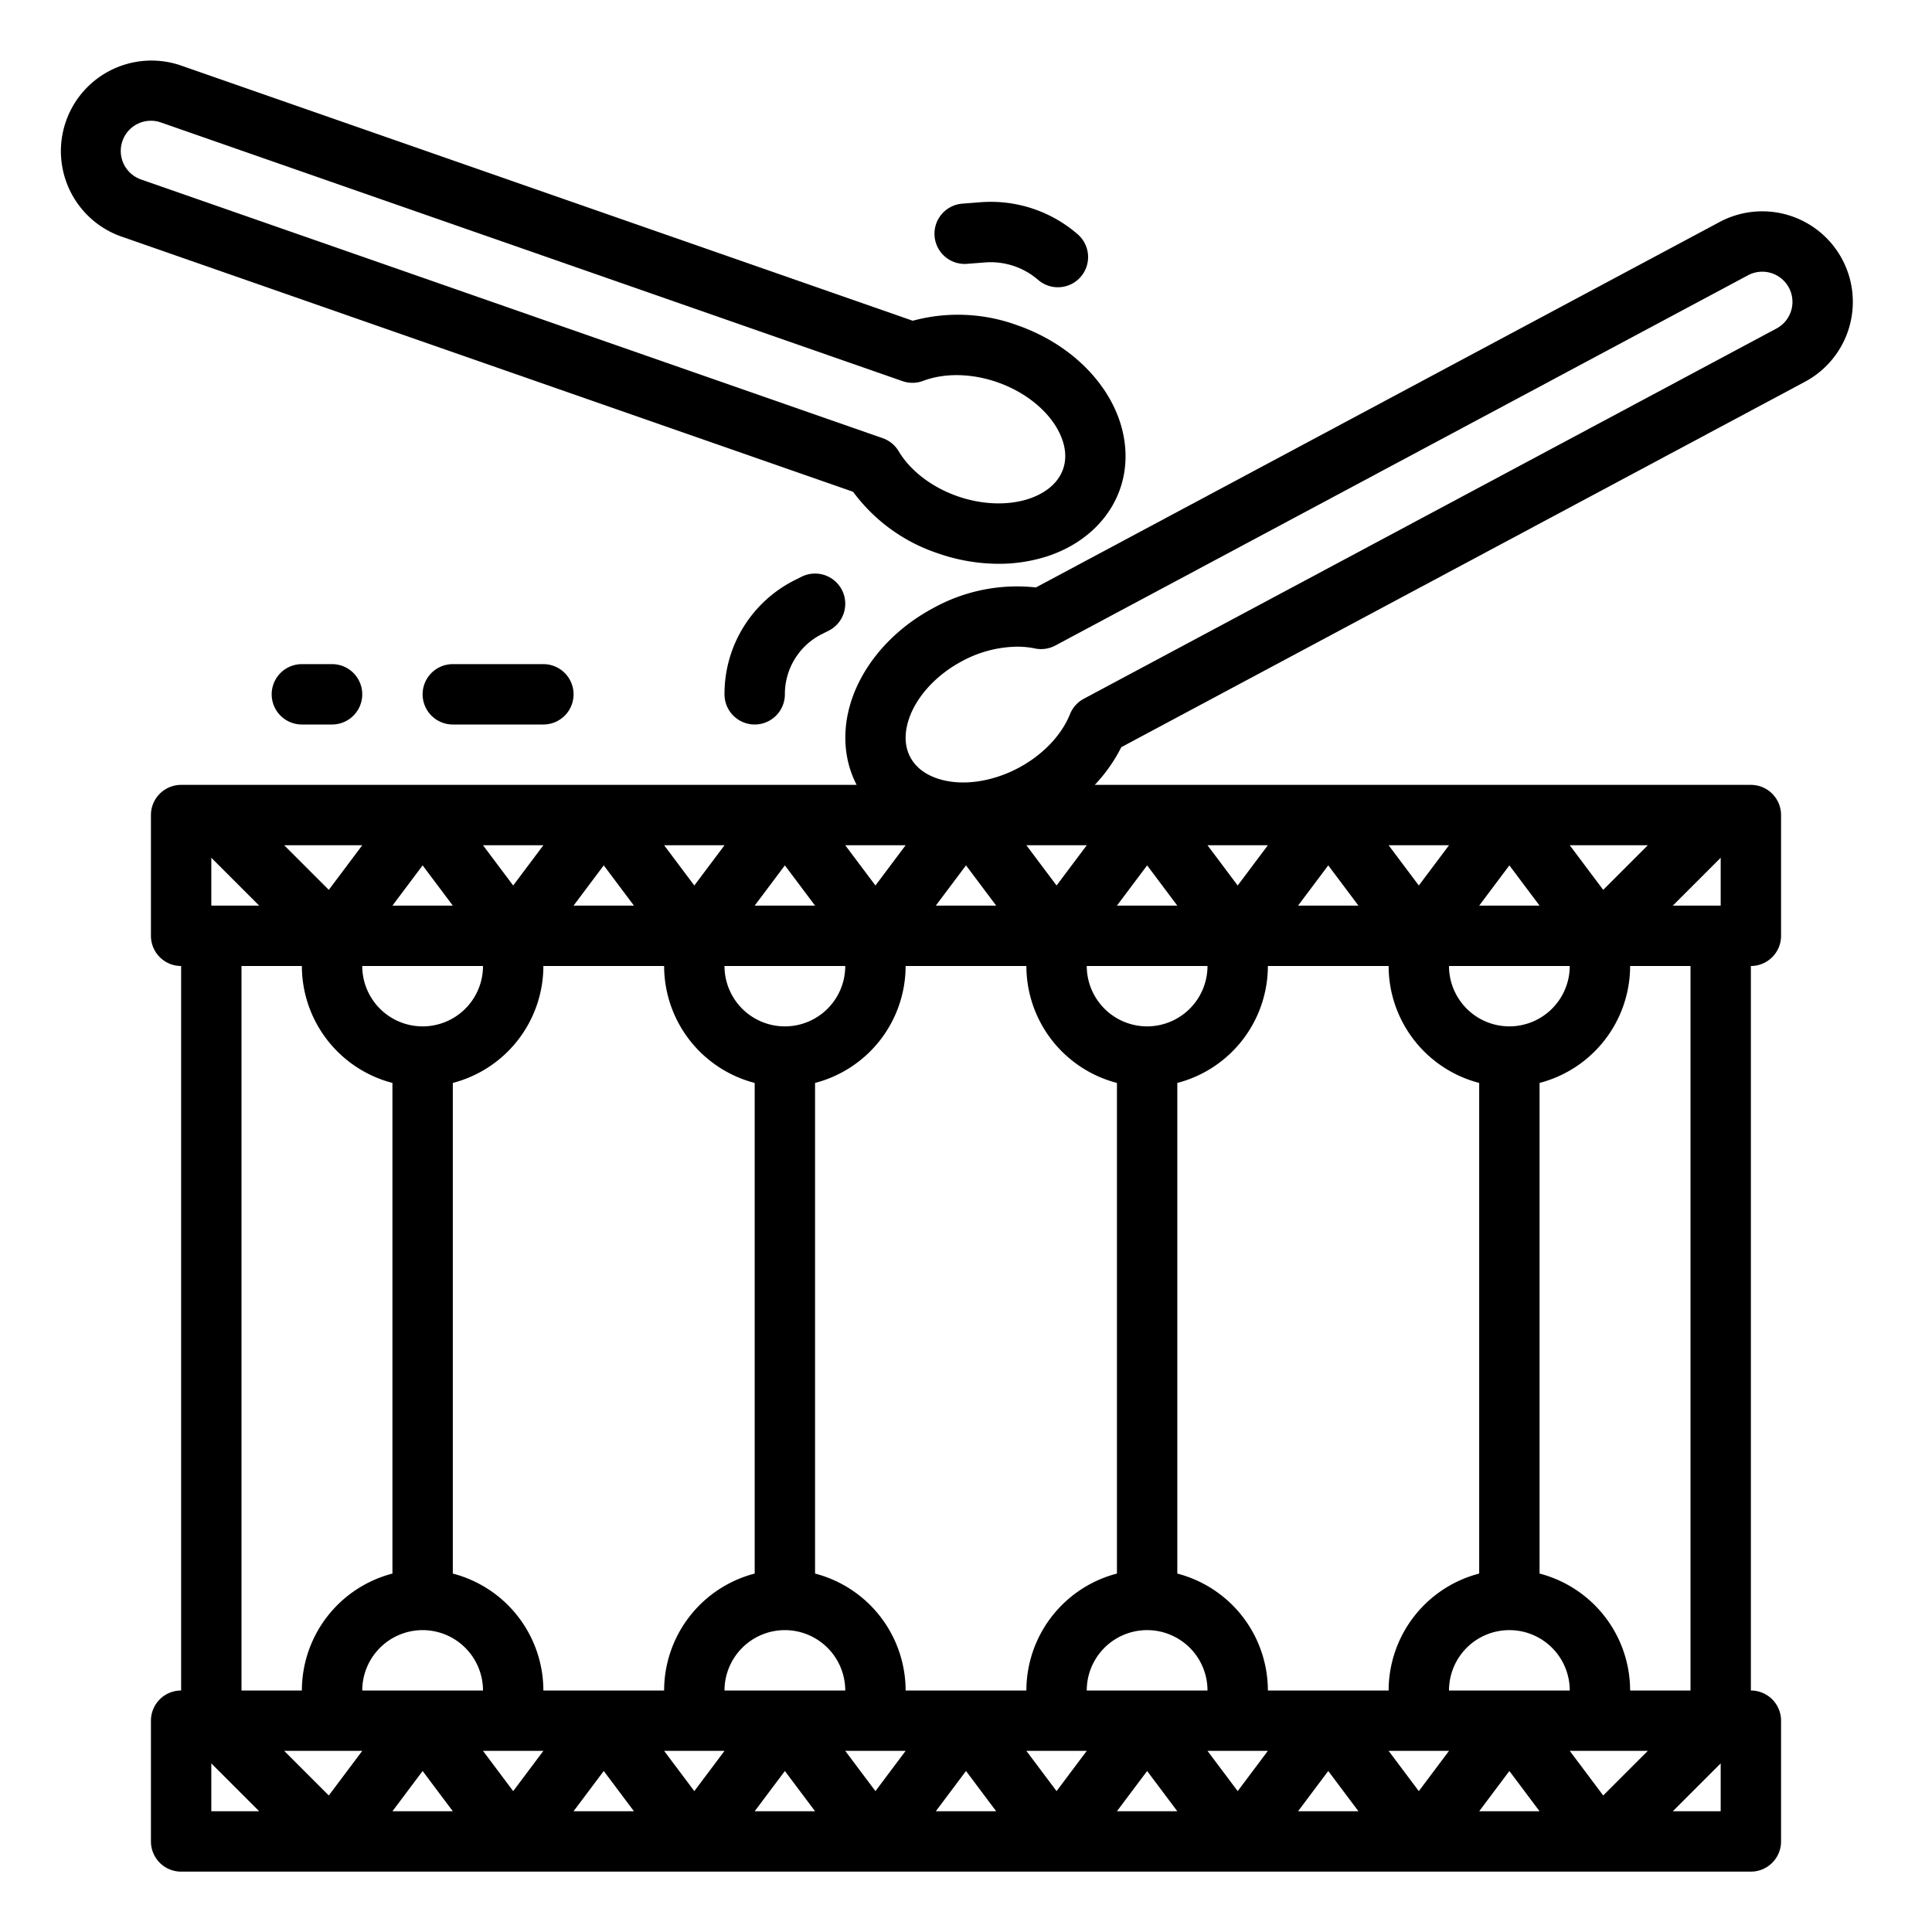 <?xml version="1.0" encoding="UTF-8"?>
<svg xmlns="http://www.w3.org/2000/svg" viewBox="0 0 512 512" width="512" height="512"><g id="outline"><path d="M478.333,101.17a24,24,0,0,0-22.627-42.333L274.524,155.68a45.814,45.814,0,0,0-27.2,5.465c-9.055,4.839-16.2,12.134-20.121,20.54-4.182,8.967-4.24,18.541-.181,26.315H48a8,8,0,0,0-8,8v32a8,8,0,0,0,8,8V448a8,8,0,0,0-8,8v32a8,8,0,0,0,8,8H464a8,8,0,0,0,8-8V456a8,8,0,0,0-8-8V256a8,8,0,0,0,8-8V216a8,8,0,0,0-8-8H290.126a41.918,41.918,0,0,0,7.026-9.988ZM240,224l-8,10.667L224,224Zm32,32v0a32.057,32.057,0,0,0,24,30.987V417.013A32.057,32.057,0,0,0,272,448H240a32.057,32.057,0,0,0-24-30.987V286.987A32.057,32.057,0,0,0,240,256Zm-24-16,8-10.667L264,240Zm24-16h16l-8,10.667ZM408,417.013V286.987A32.057,32.057,0,0,0,432,256h16V448H432A32.057,32.057,0,0,0,408,417.013ZM416,448H384a16,16,0,0,1,32,0ZM400,272a16.019,16.019,0,0,1-16-16h32A16.019,16.019,0,0,1,400,272Zm-8,14.987V417.013A32.057,32.057,0,0,0,368,448H336a32.057,32.057,0,0,0-24-30.987V286.989A32.057,32.057,0,0,0,336,256v0h32A32.057,32.057,0,0,0,392,286.987ZM320,448H288a16,16,0,0,1,32,0ZM104,286.987V417.013A32.057,32.057,0,0,0,80,448H64V256H80A32.057,32.057,0,0,0,104,286.987ZM96,256h32a16,16,0,0,1-32,0Zm16,176a16.019,16.019,0,0,1,16,16H96A16.019,16.019,0,0,1,112,432Zm8-14.987V286.987A32.057,32.057,0,0,0,144,256h32a32.057,32.057,0,0,0,24,30.987V417.013A32.057,32.057,0,0,0,176,448H144A32.057,32.057,0,0,0,120,417.013ZM192,256h32a16,16,0,0,1-32,0Zm16,176a16.019,16.019,0,0,1,16,16H192A16.019,16.019,0,0,1,208,432Zm0-202.667L216,240H200ZM192,224l-8,10.667L176,224Zm-32,5.333L168,240H152ZM144,224l-8,10.667L128,224Zm-32,5.333L120,240H104ZM96,224l-8.865,11.821L75.314,224Zm-40,3.314L68.686,240H56ZM56,480V467.314L68.686,480Zm31.135-4.179L75.314,464H96ZM104,480l8-10.667L120,480Zm32-5.333L128,464h6.541c.031,0,.062,0,.093,0s.033,0,.05,0H144ZM152,480l8-10.667L168,480Zm32-5.333L176,464h16ZM200,480l8-10.667L216,480Zm32-5.333L224,464h16ZM248,480l8-10.667L264,480Zm32-5.333L272,464h9.316c.017,0,.033,0,.05,0s.062,0,.093,0H288ZM296,480l8-10.667L312,480Zm32-5.333L320,464h16ZM344,480l8-10.667L360,480Zm32-5.333L368,464h16ZM392,480l8-10.667L408,480Zm32.865-4.179L416,464h20.686ZM456,480H443.314L456,467.314Zm0-252.686V240H443.314ZM436.686,224l-11.821,11.821L416,224ZM400,229.333,408,240H392ZM384,224l-8,10.667L368,224Zm-32,5.333L360,240H344ZM336,224l-8,10.667L320,224Zm-32,5.333L312,240H296ZM320,256v0a16.018,16.018,0,0,1-15.981,16h-.038A16.018,16.018,0,0,1,288,256v0Zm-32.786-70.818a8,8,0,0,0-3.651,4.069c-2.265,5.63-7.226,10.815-13.608,14.227-5.934,3.171-12.6,4.493-18.282,3.615-2.848-.438-7.989-1.854-10.426-6.413s-.758-9.62.461-12.232c2.43-5.212,7.228-10.02,13.162-13.192a31.609,31.609,0,0,1,14.669-3.882,22.989,22.989,0,0,1,4.72.472,8.01,8.01,0,0,0,5.412-.775L463.248,72.948h0a8,8,0,0,1,7.542,14.112Z"/><path d="M32.1,62.665l193.977,67.66a45.845,45.845,0,0,0,22.445,16.3,49.067,49.067,0,0,0,16.1,2.787,41.8,41.8,0,0,0,12.638-1.9c9.518-3.028,16.65-9.562,19.568-17.927s1.4-17.917-4.174-26.207c-5.174-7.7-13.362-13.8-23.055-17.181A45.838,45.838,0,0,0,241.886,85L47.909,17.344A24,24,0,0,0,32.1,62.665Zm.351-25.295a7.982,7.982,0,0,1,10.188-4.919h0l196.542,68.554a8,8,0,0,0,5.466-.071c5.677-2.147,12.852-2.013,19.684.371,6.354,2.216,11.837,6.224,15.044,11,1.608,2.391,4.05,7.132,2.347,12.012s-6.563,7.076-9.309,7.949c-5.48,1.742-12.268,1.47-18.621-.745-6.834-2.383-12.536-6.74-15.645-11.952a8,8,0,0,0-4.235-3.455L37.37,47.558A8,8,0,0,1,32.451,37.37Z"/><path d="M88,192a8,8,0,0,0,0-16H80a8,8,0,0,0,0,16Z"/><path d="M144,192a8,8,0,0,0,0-16H120a8,8,0,0,0,0,16Z"/><path d="M259.778,53.6l-4.672.363a8,8,0,1,0,1.241,15.951l4.671-.363a19.225,19.225,0,0,1,14.054,4.583,8,8,0,1,0,10.4-12.157A35.093,35.093,0,0,0,259.778,53.6Z"/><path d="M208,184a17.79,17.79,0,0,1,9.89-16l1.689-.845a8,8,0,0,0-7.158-14.31l-1.687.844A33.7,33.7,0,0,0,192,184a8,8,0,0,0,16,0Z"/></g></svg>
